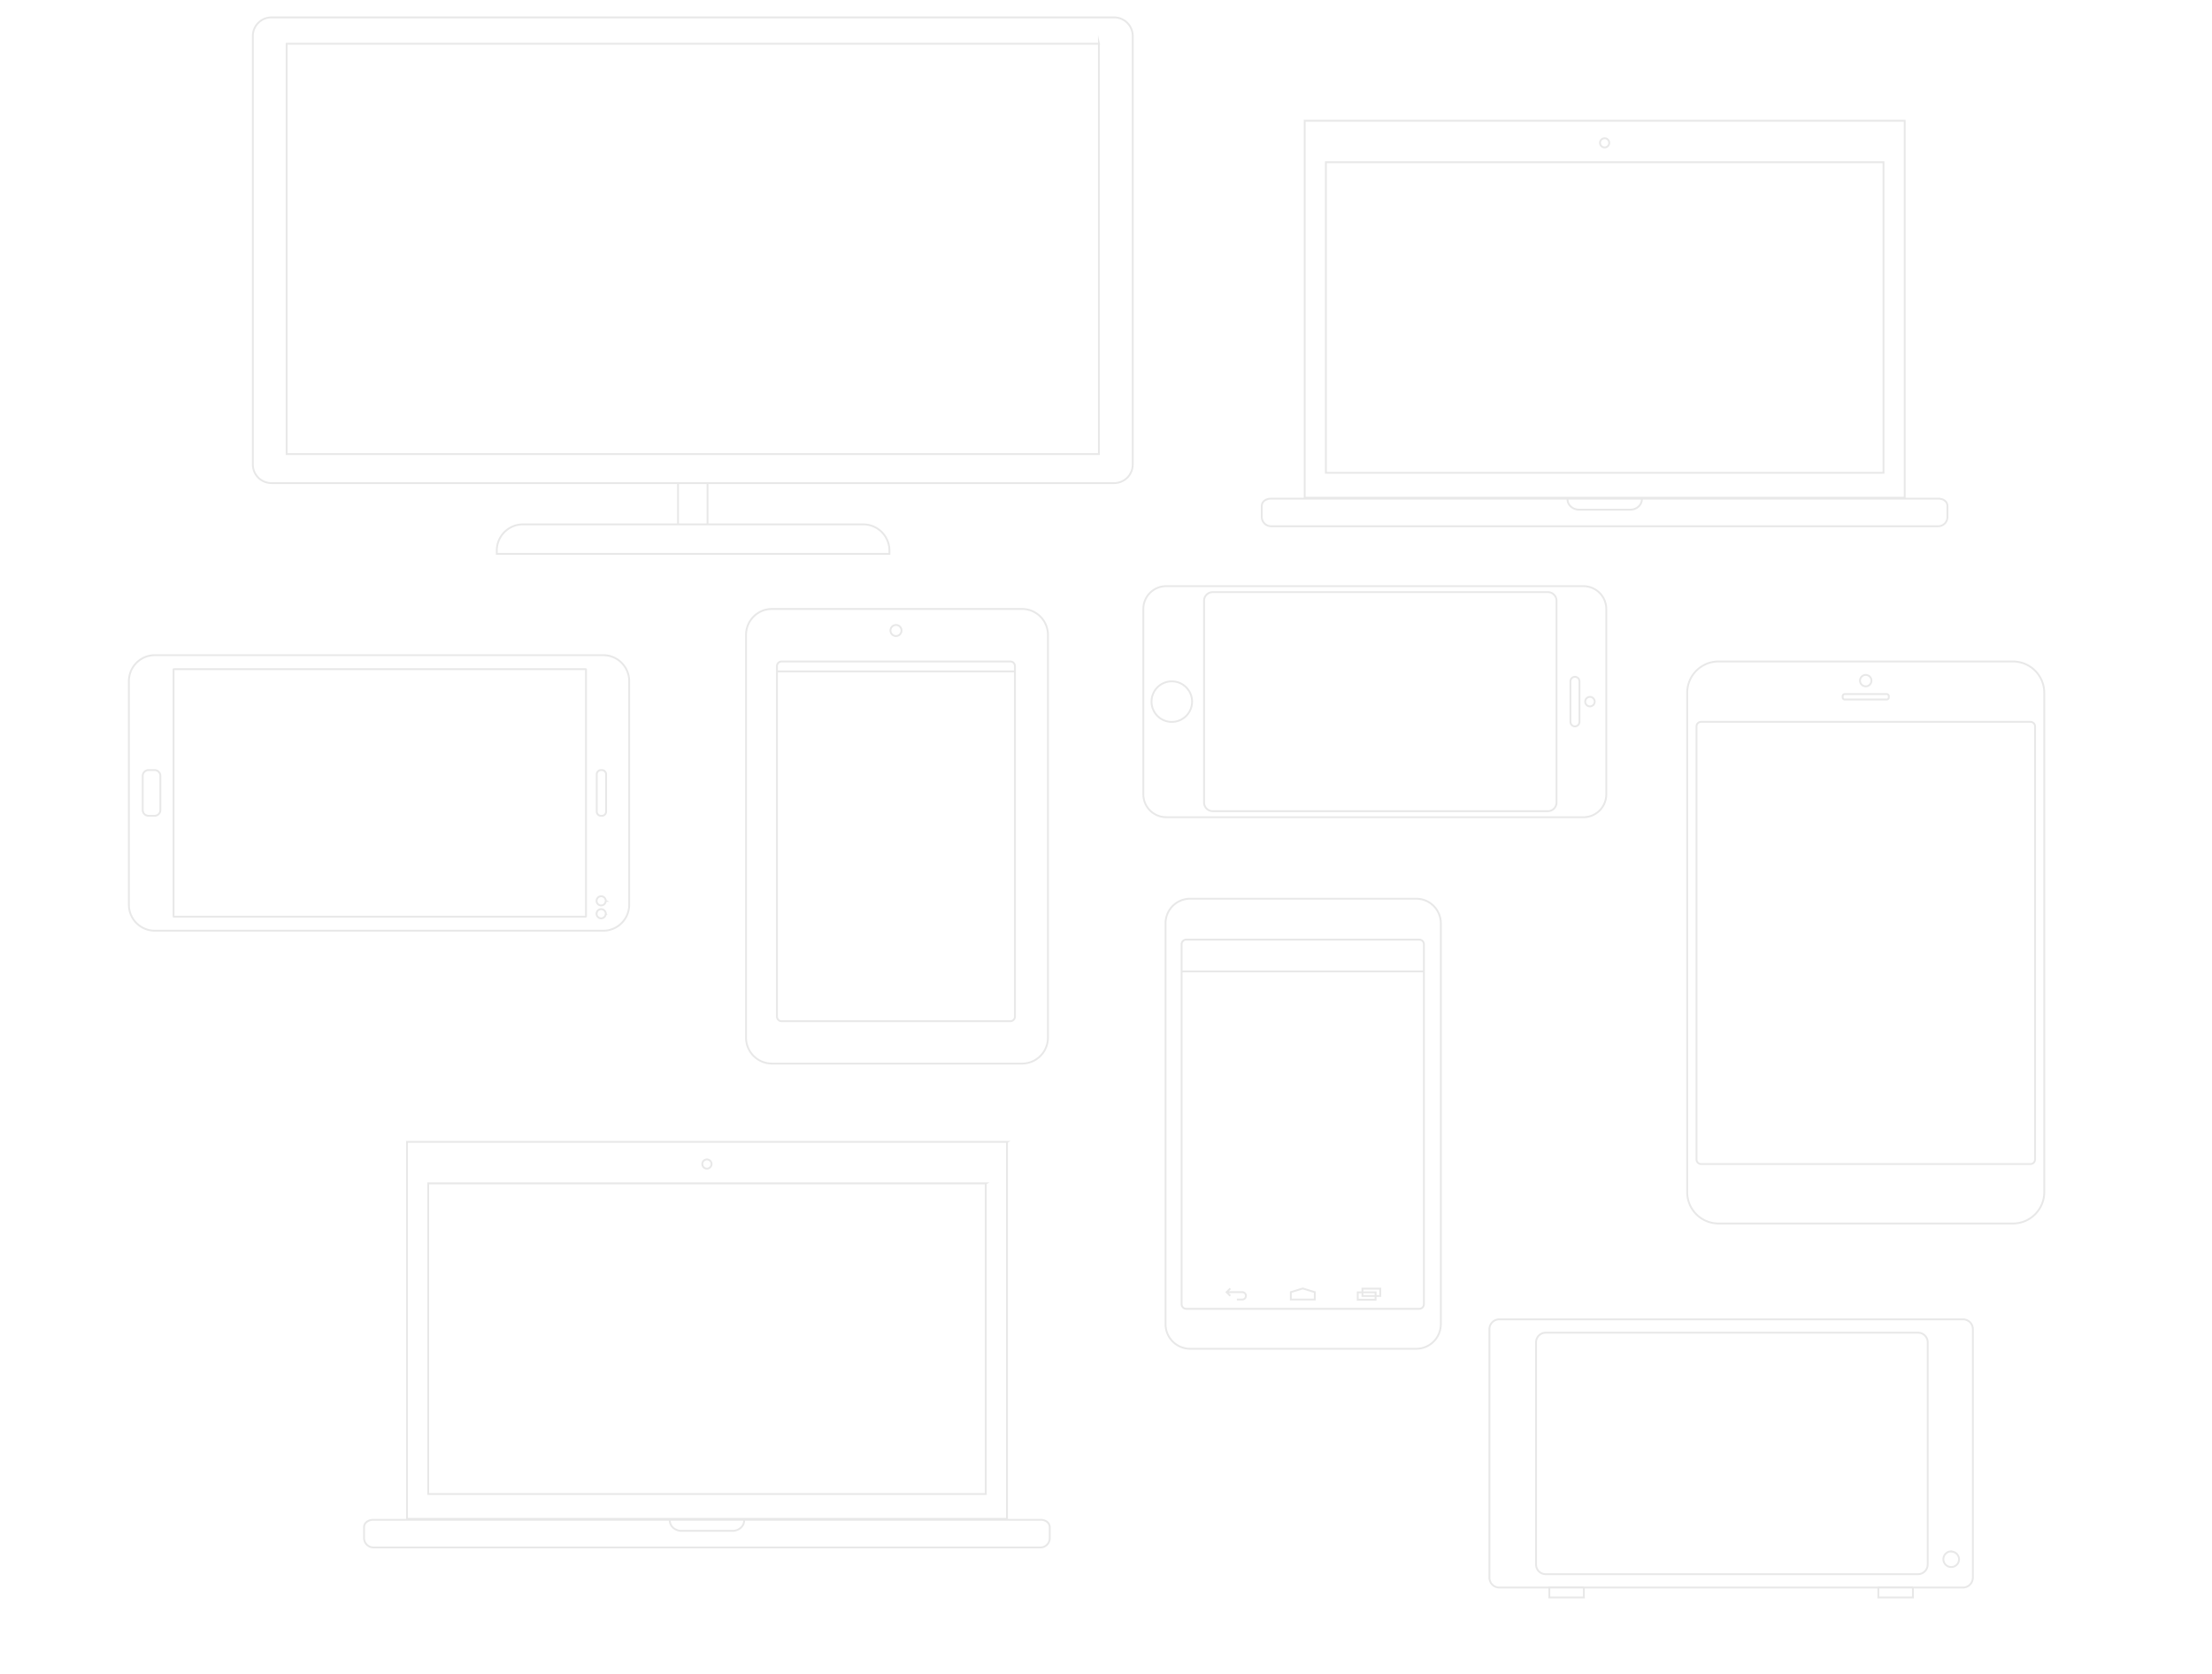 <svg id="Ebene_1" class="fade-in" data-name="Ebene 1" xmlns="http://www.w3.org/2000/svg" xmlns:xlink="http://www.w3.org/1999/xlink" width="1200" height="908" viewBox="0 0 1200 908">
  <defs>
    <linearGradient id="linear-gradient" x1="69.42" y1="438.09" x2="1109.5" y2="438.09" gradientUnits="userSpaceOnUse">
      <stop offset="0.02" stop-color="rgba(0,0,0,0.09)"/>
    </linearGradient>
  </defs>
  <title>wifi_Geraete 01</title>
  <path d="M653.19,435.35V325.94a4.71,4.71,0,0,1,4.71-4.71H839.7a4.71,4.71,0,0,1,4.71,4.71V435.35a4.71,4.71,0,0,1-4.71,4.71H657.9A4.71,4.71,0,0,1,653.19,435.35Zm-20.53,8H859a12.4,12.4,0,0,0,12.4-12.4V330.37A12.4,12.4,0,0,0,859,318H632.65a12.4,12.4,0,0,0-12.4,12.4V430.91A12.4,12.4,0,0,0,632.65,443.32ZM854.4,394.07h0a2.44,2.44,0,0,0,2.44-2.44v-22a2.44,2.44,0,0,0-2.44-2.44h0a2.44,2.44,0,0,0-2.44,2.44v22A2.44,2.44,0,0,0,854.4,394.07Zm10.72-13.43a2.58,2.58,0,1,0-2.58,2.58A2.58,2.58,0,0,0,865.12,380.64Zm-218.42,0a11,11,0,1,0-11,11A11,11,0,0,0,646.7,380.64ZM1104,629V394.11a2.5,2.5,0,0,0-2.5-2.5H922.84a2.5,2.5,0,0,0-2.5,2.5V629a2.5,2.5,0,0,0,2.5,2.5h178.63A2.5,2.5,0,0,0,1104,629Zm5,17.77V375.86a17,17,0,0,0-17-17H932.29a17,17,0,0,0-17,17V646.76a17,17,0,0,0,17,17H1092A17,17,0,0,0,1109,646.77Zm-84.34-268.43v-0.66a1.15,1.15,0,0,0-1.15-1.15h-22.72a1.15,1.15,0,0,0-1.15,1.15v0.66a1.15,1.15,0,0,0,1.15,1.15h22.72A1.15,1.15,0,0,0,1024.66,378.34Zm-12.51-12.19a3.1,3.1,0,1,0,3.1,3.1A3.1,3.1,0,0,0,1012.15,366.15ZM550.6,551.47V361.37a2.5,2.5,0,0,0-2.5-2.5H424a2.5,2.5,0,0,0-2.5,2.5v190.1A2.5,2.5,0,0,0,424,554H548.09A2.5,2.5,0,0,0,550.6,551.47ZM568.5,563V344.42a14.05,14.05,0,0,0-14.05-14.05H418.78a14.05,14.05,0,0,0-14.05,14.05V563A14.05,14.05,0,0,0,418.77,577H554.45A14.05,14.05,0,0,0,568.5,563ZM486.07,339.06a3,3,0,1,0,3,3A3,3,0,0,0,486.07,339.06ZM94.35,497.33H317.7a0.2,0.2,0,0,0,.2-0.2V363.23a0.2,0.2,0,0,0-.2-0.2H94.35a0.2,0.2,0,0,0-.2.2v133.9A0.2,0.2,0,0,0,94.35,497.33ZM84,504.92H327.25a14.08,14.08,0,0,0,14.08-14.08V369.52a14.08,14.08,0,0,0-14.08-14.08H84a14.08,14.08,0,0,0-14.08,14.08V490.83A14.08,14.08,0,0,0,84,504.92Zm242-62.34h0.53a2.28,2.28,0,0,0,2.28-2.28V420.06a2.28,2.28,0,0,0-2.28-2.28H326a2.28,2.28,0,0,0-2.28,2.28V440.3A2.28,2.28,0,0,0,326,442.57Zm-245.44,0h3.34A3.13,3.13,0,0,0,87,439.44V420.91a3.13,3.13,0,0,0-3.13-3.13H80.55a3.13,3.13,0,0,0-3.13,3.13v18.53A3.13,3.13,0,0,0,80.55,442.57Zm248.07,46.14a2.5,2.5,0,1,0-2.5,2.5A2.5,2.5,0,0,0,328.61,488.71Zm0,7a2.5,2.5,0,1,0-2.5,2.5A2.5,2.5,0,0,0,328.61,495.69Zm267.55-472H155.5V246.33H596.17V23.67ZM614.5,252V19.52A10.08,10.08,0,0,0,604.42,9.44H147.25a10.08,10.08,0,0,0-10.08,10.08V252a10.08,10.08,0,0,0,10.08,10.08H604.42A10.08,10.08,0,0,0,614.5,252Zm-132,48.48v-2a14.21,14.21,0,0,0-14.37-14H283.87a14.21,14.21,0,0,0-14.37,14v2h213Zm-98.67-38.4h-16v22.4h16V262.1Zm151,379.9H232.29V810.5h302.5V642Zm11.5-22.5H220.79V824h325.5V619.5ZM383.5,629a2.5,2.5,0,1,0,2.5,2.5A2.5,2.5,0,0,0,383.5,629ZM363,824.5h41m-41,0H202.63c-2.81,0-5.12,1.54-5.12,4.05v6.12a5.1,5.1,0,0,0,5.13,4.83H564.46a5,5,0,0,0,5-4.83v-6.12c0-2.51-2.23-4.05-5-4.05H404m-40.54-.5a4.74,4.74,0,0,0-.09.86c0,3.13,2.84,5.64,6.33,5.64h27.67c3.5,0,6.33-2.51,6.33-5.64a4.92,4.92,0,0,0-.09-0.88M1021.79,88H719.29V256.5h302.5V88Zm11.5-22.5H707.79V270h325.5V65.5ZM870.5,75a2.5,2.5,0,1,0,2.5,2.5A2.5,2.5,0,0,0,870.5,75ZM850,270.5h41m-41,0H689.63c-2.81,0-5.12,1.54-5.12,4.05v6.12a5.1,5.1,0,0,0,5.13,4.83h361.83a5,5,0,0,0,5-4.83v-6.12c0-2.51-2.23-4.05-5-4.05H891m-40.54-.5a4.74,4.74,0,0,0-.09.86c0,3.13,2.84,5.64,6.33,5.64h27.67c3.5,0,6.33-2.51,6.33-5.64a4.92,4.92,0,0,0-.09-0.88M421.53,364.25H550.6M772.47,707.49V512.3a2.56,2.56,0,0,0-2.56-2.56H643.52A2.56,2.56,0,0,0,641,512.3V707.49a2.56,2.56,0,0,0,2.56,2.56H769.91A2.56,2.56,0,0,0,772.47,707.49Zm9.17,10.88V500.91a13.35,13.35,0,0,0-13.35-13.35H645.65a13.35,13.35,0,0,0-13.35,13.35V718.37a13.35,13.35,0,0,0,13.35,13.35H768.29A13.35,13.35,0,0,0,781.64,718.37ZM641,527H772.47M748.81,699.1h-9.7v4h9.7v-4Zm-2.55,2h-9.7v4h9.7v-4ZM671,705h2.93a2,2,0,0,0,2-2h0a2,2,0,0,0-2-2h-8.54m47.84,0-6.48-2-6.48,2v4h13v-4Zm-45.8-2-2,2,2,2m391.1,138.63a4.25,4.25,0,1,0,4.25,4.25A4.25,4.25,0,0,0,1058.5,841.75Zm-12.75,7V728.24a5.24,5.24,0,0,0-5.24-5.24h-202a5.24,5.24,0,0,0-5.24,5.24V848.76a5.24,5.24,0,0,0,5.24,5.24h202A5.24,5.24,0,0,0,1045.75,848.76Zm24.5,7.14V721.11a5.36,5.36,0,0,0-5.36-5.36H813.36a5.36,5.36,0,0,0-5.36,5.36V855.89a5.36,5.36,0,0,0,5.36,5.36h251.54A5.36,5.36,0,0,0,1070.25,855.89Zm-211,5.36H840.5v5.5h18.75v-5.5Zm178.5,0H1019v5.5h18.75v-5.5Z" fill="none" stroke-miterlimit="10" stroke="url(#linear-gradient)"/>
</svg>
